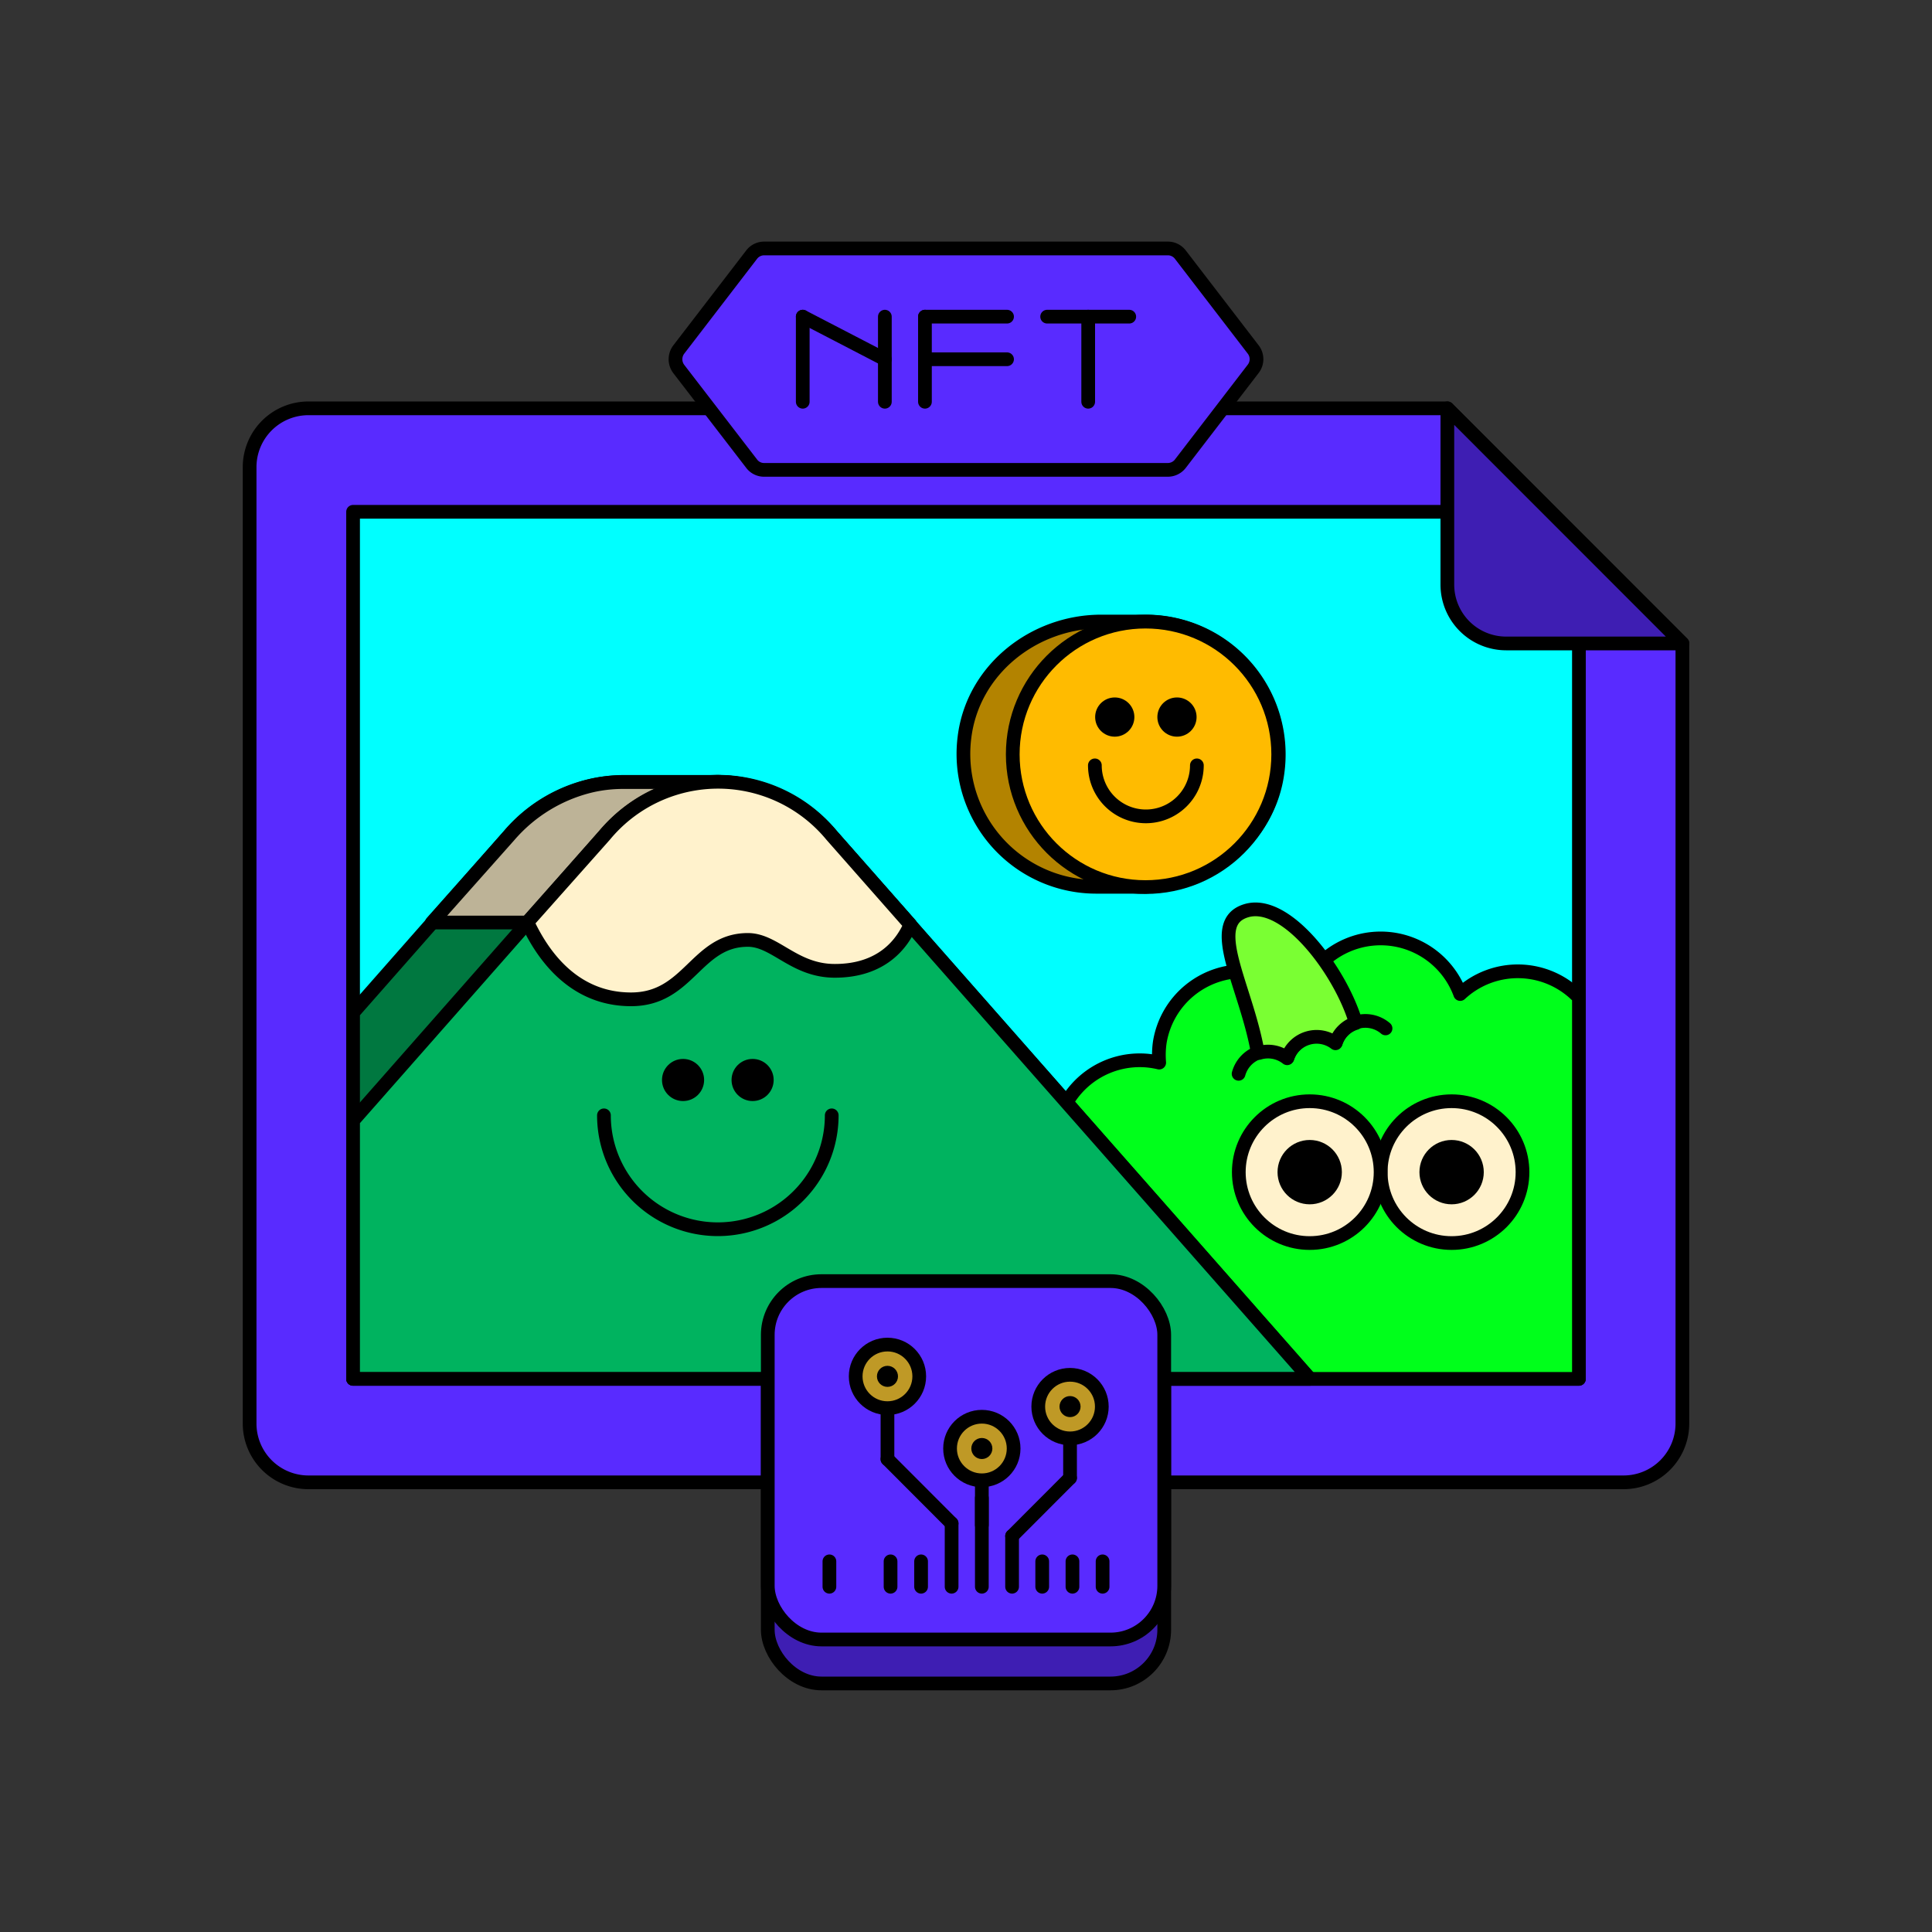 <svg id="GRAPHICS" xmlns="http://www.w3.org/2000/svg" viewBox="0 0 200 200"><rect x="0" y="0" width="200" height="200" fill="#333333" stroke="none"/><defs><style>.cls-1{fill:#592bff;}.cls-1,.cls-10,.cls-11,.cls-12,.cls-13,.cls-14,.cls-2,.cls-3,.cls-4,.cls-5,.cls-6,.cls-7,.cls-8,.cls-9{stroke:#000;stroke-linecap:round;stroke-linejoin:round;stroke-width:1.42px;}.cls-2{fill:aqua;}.cls-3{fill:#3e1eb3;}.cls-4{fill:#b38300;}.cls-5{fill:#fb0;}.cls-7{fill:none;}.cls-8{fill:#00ff1b;}.cls-9{fill:#fff2cc;}.cls-10{fill:#7aff33;}.cls-11{fill:#007840;}.cls-12{fill:#bdb397;}.cls-13{fill:#00b35f;}.cls-14{fill:#bf9926;}</style></defs><path class="cls-1" d="M31.93,42.27a6.09,6.09,0,0,0-6.09,6.09v99a6.09,6.09,0,0,0,6.09,6.09H168.07a6.09,6.09,0,0,0,6.09-6.09V66.61L149.83,42.27Z"/><polygon class="cls-2" points="36.55 52.98 36.55 142.74 163.45 142.74 163.45 63.04 153.4 52.98 36.55 52.98"/><path class="cls-3" d="M155.91,66.61h18.25L149.83,42.27V60.52A6.09,6.09,0,0,0,155.91,66.61Z"/><path class="cls-4" d="M118.58,64.34H114c-7,0-13.31,5-14.16,12a13.75,13.75,0,0,0,13.64,15.46h4.63c7,0,13.32-5,14.16-12A13.75,13.75,0,0,0,118.58,64.34Z"/><circle class="cls-5" cx="118.58" cy="78.09" r="13.74"/><circle class="cls-6" cx="115.4" cy="74.23" r="1.32"/><circle class="cls-6" cx="121.84" cy="74.23" r="1.32"/><path class="cls-7" d="M113.34,79.23a5.28,5.28,0,1,0,10.56,0"/><path class="cls-8" d="M163.45,142.74V103.26a8.74,8.74,0,0,0-12.29-.36,8.77,8.77,0,0,0-16.47,0,8.76,8.76,0,0,0-14.63,5A9.29,9.29,0,0,0,120,110a8.58,8.58,0,0,0-2-.24,8.76,8.76,0,0,0-5.16,15.85,8.76,8.76,0,0,0,3,15.59,8.85,8.85,0,0,0,4.85-.19v.08a8.87,8.87,0,0,0,.17,1.65Z"/><circle class="cls-9" cx="150.27" cy="121.34" r="7.34"/><circle class="cls-6" cx="150.27" cy="121.34" r="2.62"/><circle class="cls-9" cx="135.58" cy="121.34" r="7.34"/><circle class="cls-6" cx="135.58" cy="121.34" r="2.62"/><path class="cls-7" d="M143.43,106.46a3.2,3.2,0,0,0-5.14,1.47,3.2,3.2,0,0,0-5,1.55,3.19,3.19,0,0,0-2.92-.55,3.23,3.23,0,0,0-2.15,2.23"/><path class="cls-10" d="M130.21,109l.12,0a3.19,3.19,0,0,1,2.92.55,3.2,3.2,0,0,1,5-1.55,3.21,3.21,0,0,1,2.11-2.1h0C138.84,100.67,133.19,93,129,94.28S129,102.08,130.21,109Z"/><path class="cls-11" d="M74.31,80.94H64.46a15.68,15.68,0,0,0-11.75,5.53L36.55,104.83v37.91H135.6L86.06,86.47A15.68,15.68,0,0,0,74.31,80.94Z"/><path class="cls-12" d="M67.57,97.3c2.82,0,4.78,3.2,9,3.2,4.93,0,7-2.88,7.81-4.78l-.19-.22H94l-8-9a15.69,15.69,0,0,0-11.75-5.54H64.46a14.72,14.72,0,0,0-3.25.37,16.13,16.13,0,0,0-8.5,5.17l-8,9H66.82Z"/><path class="cls-13" d="M74.31,80.94a15.68,15.68,0,0,0-11.75,5.53L36.55,116v26.73H135.6L86.06,86.47A15.68,15.68,0,0,0,74.31,80.94Z"/><path class="cls-9" d="M65.33,103.45c6,0,6.71-6.15,12.09-6.15,2.82,0,4.78,3.2,9,3.2,4.94,0,7-2.88,7.82-4.78l-8.15-9.25a15.23,15.23,0,0,0-23.5,0l-8,9C56,98.49,59.12,103.45,65.33,103.45Z"/><circle class="cls-6" cx="70.71" cy="111.8" r="1.47"/><circle class="cls-6" cx="77.91" cy="111.8" r="1.47"/><path class="cls-7" d="M62.52,115.46a11.79,11.79,0,1,0,23.58,0"/><path class="cls-1" d="M129.74,36.19l-7.55-9.83a1.63,1.63,0,0,0-1.29-.64H79.1a1.63,1.63,0,0,0-1.29.64l-7.55,9.83a1.67,1.67,0,0,0,0,2L77.81,48a1.6,1.6,0,0,0,1.29.64h41.8a1.63,1.63,0,0,0,1.29-.64h0l7.55-9.83A1.64,1.64,0,0,0,129.74,36.19Z"/><line class="cls-7" x1="112.65" y1="32.78" x2="112.65" y2="41.59"/><line class="cls-7" x1="116.9" y1="32.78" x2="108.4" y2="32.78"/><line class="cls-7" x1="83.1" y1="32.78" x2="83.1" y2="41.59"/><line class="cls-7" x1="91.6" y1="41.59" x2="91.6" y2="32.78"/><line class="cls-7" x1="91.6" y1="37.19" x2="83.1" y2="32.78"/><line class="cls-7" x1="95.75" y1="32.78" x2="95.75" y2="41.59"/><line class="cls-7" x1="104.25" y1="32.78" x2="95.75" y2="32.78"/><line class="cls-7" x1="104.25" y1="37.19" x2="95.75" y2="37.19"/><rect class="cls-3" x="79.48" y="137.17" width="41.04" height="37.1" rx="5.56"/><rect class="cls-1" x="79.48" y="132.62" width="41.04" height="37.1" rx="5.56"/><line class="cls-7" x1="101.64" y1="164.26" x2="101.64" y2="155.07"/><line class="cls-7" x1="91.87" y1="151.05" x2="98.51" y2="157.7"/><line class="cls-7" x1="91.87" y1="151.05" x2="91.87" y2="145.77"/><circle class="cls-14" cx="91.87" cy="142.48" r="3.29"/><circle cx="91.87" cy="142.48" r="1.09"/><line class="cls-7" x1="101.64" y1="157.87" x2="101.64" y2="153.24"/><circle class="cls-14" cx="101.64" cy="149.95" r="3.29"/><circle cx="101.64" cy="149.95" r="1.09"/><line class="cls-7" x1="110.77" y1="153" x2="104.77" y2="159.01"/><line class="cls-7" x1="110.77" y1="153" x2="110.77" y2="148.9"/><circle class="cls-14" cx="110.77" cy="145.61" r="3.29"/><circle cx="110.77" cy="145.61" r="1.09"/><line class="cls-7" x1="98.51" y1="157.7" x2="98.51" y2="164.26"/><line class="cls-7" x1="104.77" y1="164.26" x2="104.77" y2="159.01"/><line class="cls-7" x1="107.89" y1="164.26" x2="107.89" y2="161.63"/><line class="cls-7" x1="111.02" y1="164.26" x2="111.02" y2="161.63"/><line class="cls-7" x1="114.14" y1="164.26" x2="114.14" y2="161.63"/><line class="cls-7" x1="95.35" y1="164.26" x2="95.35" y2="161.63"/><line class="cls-7" x1="92.19" y1="164.26" x2="92.19" y2="161.63"/><line class="cls-7" x1="85.86" y1="164.26" x2="85.86" y2="161.63"/></svg>